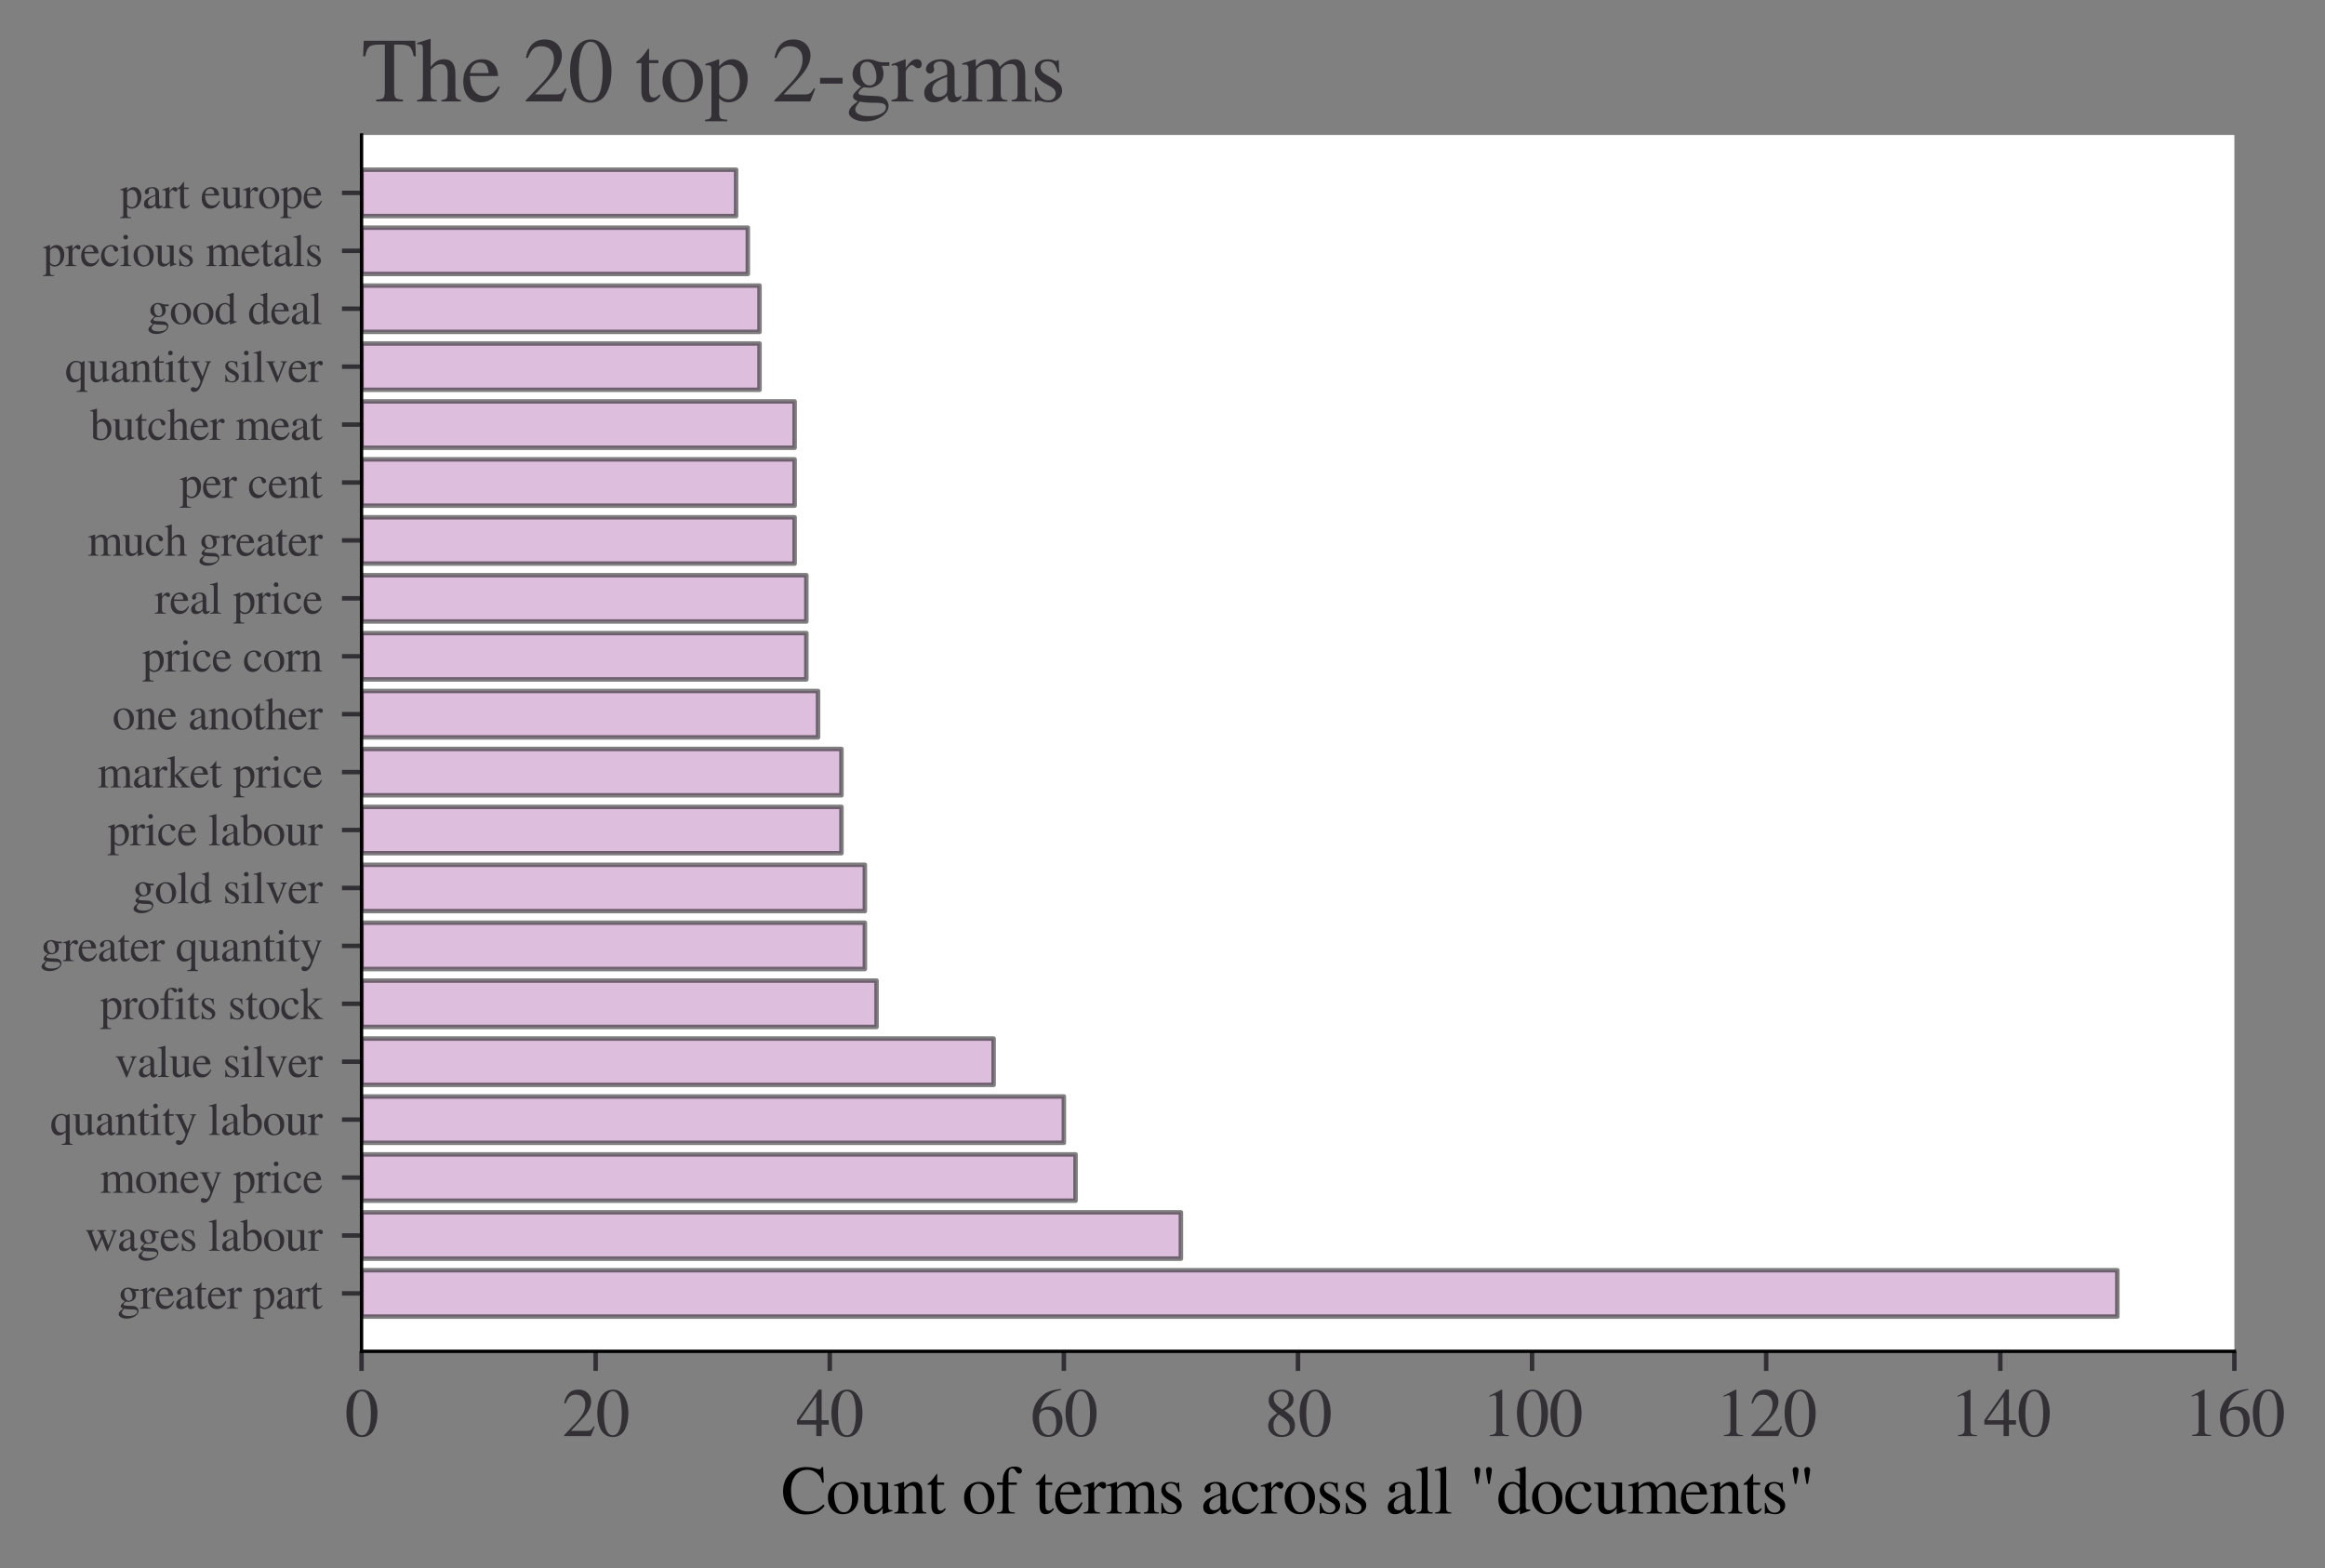 <?xml version="1.0" encoding="utf-8" standalone="no"?>
<!DOCTYPE svg PUBLIC "-//W3C//DTD SVG 1.1//EN"
  "http://www.w3.org/Graphics/SVG/1.1/DTD/svg11.dtd">
<svg height="280.368pt" version="1.1" viewBox="0 0 415.632 280.368" width="415.632pt" xmlns="http://www.w3.org/2000/svg" xmlns:xlink="http://www.w3.org/1999/xlink">
 <rect x="0" y="0" width="415.632" height="280.368" fill="#808080" stroke="none"/>
 <defs>
  <style type="text/css">*{stroke-linecap:butt;stroke-linejoin:round;}</style>
 </defs>
 <g id="figure_1">
  <g id="patch_1">
   <path d="M 0 280.368 
L 415.632 280.368 
L 415.632 0 
L 0 0 
z
" style="fill:none;"/>
  </g>
  <g id="axes_1">
   <g id="patch_2">
    <path d="M 64.632 241.567 
L 399.433 241.567 
L 399.433 24.128 
L 64.632 24.128 
z
" style="fill:#ffffff;"/>
   </g>
   <g id="patch_3">
    <path clip-path="url(#p1f7ce96960)" d="M 64.632 235.355 
L 378.507 235.355 
L 378.507 227.071 
L 64.632 227.071 
z
" style="fill:#bc80bd;opacity:0.5;stroke:#000000;stroke-linejoin:miter;stroke-width:0.8;"/>
   </g>
   <g id="patch_4">
    <path clip-path="url(#p1f7ce96960)" d="M 64.632 225.001 
L 211.107 225.001 
L 211.107 216.717 
L 64.632 216.717 
z
" style="fill:#bc80bd;opacity:0.5;stroke:#000000;stroke-linejoin:miter;stroke-width:0.8;"/>
   </g>
   <g id="patch_5">
    <path clip-path="url(#p1f7ce96960)" d="M 64.632 214.646 
L 192.275 214.646 
L 192.275 206.363 
L 64.632 206.363 
z
" style="fill:#bc80bd;opacity:0.5;stroke:#000000;stroke-linejoin:miter;stroke-width:0.8;"/>
   </g>
   <g id="patch_6">
    <path clip-path="url(#p1f7ce96960)" d="M 64.632 204.292 
L 190.183 204.292 
L 190.183 196.009 
L 64.632 196.009 
z
" style="fill:#bc80bd;opacity:0.5;stroke:#000000;stroke-linejoin:miter;stroke-width:0.8;"/>
   </g>
   <g id="patch_7">
    <path clip-path="url(#p1f7ce96960)" d="M 64.632 193.938 
L 177.627 193.938 
L 177.627 185.654 
L 64.632 185.654 
z
" style="fill:#bc80bd;opacity:0.5;stroke:#000000;stroke-linejoin:miter;stroke-width:0.8;"/>
   </g>
   <g id="patch_8">
    <path clip-path="url(#p1f7ce96960)" d="M 64.632 183.583 
L 156.702 183.583 
L 156.702 175.3 
L 64.632 175.3 
z
" style="fill:#bc80bd;opacity:0.5;stroke:#000000;stroke-linejoin:miter;stroke-width:0.8;"/>
   </g>
   <g id="patch_9">
    <path clip-path="url(#p1f7ce96960)" d="M 64.632 173.229 
L 154.61 173.229 
L 154.61 164.946 
L 64.632 164.946 
z
" style="fill:#bc80bd;opacity:0.5;stroke:#000000;stroke-linejoin:miter;stroke-width:0.8;"/>
   </g>
   <g id="patch_10">
    <path clip-path="url(#p1f7ce96960)" d="M 64.632 162.875 
L 154.61 162.875 
L 154.61 154.591 
L 64.632 154.591 
z
" style="fill:#bc80bd;opacity:0.5;stroke:#000000;stroke-linejoin:miter;stroke-width:0.8;"/>
   </g>
   <g id="patch_11">
    <path clip-path="url(#p1f7ce96960)" d="M 64.632 152.521 
L 150.425 152.521 
L 150.425 144.237 
L 64.632 144.237 
z
" style="fill:#bc80bd;opacity:0.5;stroke:#000000;stroke-linejoin:miter;stroke-width:0.8;"/>
   </g>
   <g id="patch_12">
    <path clip-path="url(#p1f7ce96960)" d="M 64.632 142.166 
L 150.425 142.166 
L 150.425 133.883 
L 64.632 133.883 
z
" style="fill:#bc80bd;opacity:0.5;stroke:#000000;stroke-linejoin:miter;stroke-width:0.8;"/>
   </g>
   <g id="patch_13">
    <path clip-path="url(#p1f7ce96960)" d="M 64.632 131.812 
L 146.24 131.812 
L 146.24 123.529 
L 64.632 123.529 
z
" style="fill:#bc80bd;opacity:0.5;stroke:#000000;stroke-linejoin:miter;stroke-width:0.8;"/>
   </g>
   <g id="patch_14">
    <path clip-path="url(#p1f7ce96960)" d="M 64.632 121.458 
L 144.148 121.458 
L 144.148 113.174 
L 64.632 113.174 
z
" style="fill:#bc80bd;opacity:0.5;stroke:#000000;stroke-linejoin:miter;stroke-width:0.8;"/>
   </g>
   <g id="patch_15">
    <path clip-path="url(#p1f7ce96960)" d="M 64.632 111.103 
L 144.148 111.103 
L 144.148 102.82 
L 64.632 102.82 
z
" style="fill:#bc80bd;opacity:0.5;stroke:#000000;stroke-linejoin:miter;stroke-width:0.8;"/>
   </g>
   <g id="patch_16">
    <path clip-path="url(#p1f7ce96960)" d="M 64.632 100.749 
L 142.055 100.749 
L 142.055 92.466 
L 64.632 92.466 
z
" style="fill:#bc80bd;opacity:0.5;stroke:#000000;stroke-linejoin:miter;stroke-width:0.8;"/>
   </g>
   <g id="patch_17">
    <path clip-path="url(#p1f7ce96960)" d="M 64.632 90.395 
L 142.055 90.395 
L 142.055 82.112 
L 64.632 82.112 
z
" style="fill:#bc80bd;opacity:0.5;stroke:#000000;stroke-linejoin:miter;stroke-width:0.8;"/>
   </g>
   <g id="patch_18">
    <path clip-path="url(#p1f7ce96960)" d="M 64.632 80.041 
L 142.055 80.041 
L 142.055 71.757 
L 64.632 71.757 
z
" style="fill:#bc80bd;opacity:0.5;stroke:#000000;stroke-linejoin:miter;stroke-width:0.8;"/>
   </g>
   <g id="patch_19">
    <path clip-path="url(#p1f7ce96960)" d="M 64.632 69.686 
L 135.778 69.686 
L 135.778 61.403 
L 64.632 61.403 
z
" style="fill:#bc80bd;opacity:0.5;stroke:#000000;stroke-linejoin:miter;stroke-width:0.8;"/>
   </g>
   <g id="patch_20">
    <path clip-path="url(#p1f7ce96960)" d="M 64.632 59.332 
L 135.778 59.332 
L 135.778 51.049 
L 64.632 51.049 
z
" style="fill:#bc80bd;opacity:0.5;stroke:#000000;stroke-linejoin:miter;stroke-width:0.8;"/>
   </g>
   <g id="patch_21">
    <path clip-path="url(#p1f7ce96960)" d="M 64.632 48.978 
L 133.685 48.978 
L 133.685 40.694 
L 64.632 40.694 
z
" style="fill:#bc80bd;opacity:0.5;stroke:#000000;stroke-linejoin:miter;stroke-width:0.8;"/>
   </g>
   <g id="patch_22">
    <path clip-path="url(#p1f7ce96960)" d="M 64.632 38.623 
L 131.593 38.623 
L 131.593 30.34 
L 64.632 30.34 
z
" style="fill:#bc80bd;opacity:0.5;stroke:#000000;stroke-linejoin:miter;stroke-width:0.8;"/>
   </g>
   <g id="matplotlib.axis_1">
    <g id="xtick_1">
     <g id="line2d_1">
      <defs>
       <path d="M 0 0 
L 0 3.5 
" id="m4c8f351ee5" style="stroke:#323034;stroke-width:0.8;"/>
      </defs>
      <g>
       <use style="fill:#323034;stroke:#323034;stroke-width:0.8;" x="64.632" xlink:href="#m4c8f351ee5" y="241.567"/>
      </g>
     </g>
     <g id="text_1">
      <!-- $\mathdefault{0}$ -->
      <g style="fill:#323034;" transform="translate(61.633 256.763)scale(0.12 -0.12)">
       <defs>
        <path d="M 3046 2112 
Q 3046 1683 2963 1302 
Q 2880 922 2717 602 
Q 2554 282 2266 96 
Q 1978 -90 1600 -90 
Q 1210 -90 915 108 
Q 621 307 461 640 
Q 301 973 227 1350 
Q 154 1728 154 2150 
Q 154 2746 301 3222 
Q 448 3699 790 4012 
Q 1133 4326 1626 4326 
Q 2253 4326 2649 3712 
Q 3046 3098 3046 2112 
z
M 2432 2080 
Q 2432 3091 2217 3625 
Q 2003 4160 1587 4160 
Q 1190 4160 979 3622 
Q 768 3085 768 2106 
Q 768 1120 979 598 
Q 1190 77 1600 77 
Q 2003 77 2217 598 
Q 2432 1120 2432 2080 
z
" id="STIXGeneral-Regular-30" transform="scale(0.016)"/>
       </defs>
       <use transform="translate(0 0.406)" xlink:href="#STIXGeneral-Regular-30"/>
      </g>
     </g>
    </g>
    <g id="xtick_2">
     <g id="line2d_2">
      <g>
       <use style="fill:#323034;stroke:#323034;stroke-width:0.8;" x="106.483" xlink:href="#m4c8f351ee5" y="241.567"/>
      </g>
     </g>
     <g id="text_2">
      <!-- $\mathdefault{20}$ -->
      <g style="fill:#323034;" transform="translate(100.483 256.763)scale(0.12 -0.12)">
       <defs>
        <path d="M 3034 877 
L 2688 0 
L 186 0 
L 186 77 
L 1325 1286 
Q 1773 1754 1965 2144 
Q 2157 2534 2157 2950 
Q 2157 3379 1920 3616 
Q 1683 3853 1267 3853 
Q 922 3853 720 3673 
Q 518 3494 326 3021 
L 192 3053 
Q 301 3648 630 3987 
Q 960 4326 1523 4326 
Q 2054 4326 2380 4006 
Q 2707 3686 2707 3200 
Q 2707 2477 1888 1613 
L 832 486 
L 2330 486 
Q 2541 486 2665 569 
Q 2790 653 2944 915 
L 3034 877 
z
" id="STIXGeneral-Regular-32" transform="scale(0.016)"/>
       </defs>
       <use transform="translate(0 0.406)" xlink:href="#STIXGeneral-Regular-32"/>
       <use transform="translate(50 0.406)" xlink:href="#STIXGeneral-Regular-30"/>
      </g>
     </g>
    </g>
    <g id="xtick_3">
     <g id="line2d_3">
      <g>
       <use style="fill:#323034;stroke:#323034;stroke-width:0.8;" x="148.333" xlink:href="#m4c8f351ee5" y="241.567"/>
      </g>
     </g>
     <g id="text_3">
      <!-- $\mathdefault{40}$ -->
      <g style="fill:#323034;" transform="translate(142.333 256.763)scale(0.12 -0.12)">
       <defs>
        <path d="M 3027 1069 
L 2368 1069 
L 2368 0 
L 1869 0 
L 1869 1069 
L 77 1069 
L 77 1478 
L 2086 4326 
L 2368 4326 
L 2368 1478 
L 3027 1478 
L 3027 1069 
z
M 1869 1478 
L 1869 3674 
L 333 1478 
L 1869 1478 
z
" id="STIXGeneral-Regular-34" transform="scale(0.016)"/>
       </defs>
       <use transform="translate(0 0.406)" xlink:href="#STIXGeneral-Regular-34"/>
       <use transform="translate(50 0.406)" xlink:href="#STIXGeneral-Regular-30"/>
      </g>
     </g>
    </g>
    <g id="xtick_4">
     <g id="line2d_4">
      <g>
       <use style="fill:#323034;stroke:#323034;stroke-width:0.8;" x="190.183" xlink:href="#m4c8f351ee5" y="241.567"/>
      </g>
     </g>
     <g id="text_4">
      <!-- $\mathdefault{60}$ -->
      <g style="fill:#323034;" transform="translate(184.183 256.763)scale(0.12 -0.12)">
       <defs>
        <path d="M 2854 4378 
L 2867 4275 
Q 2112 4154 1606 3664 
Q 1101 3174 973 2451 
Q 1344 2739 1786 2739 
Q 2349 2739 2672 2380 
Q 2995 2022 2995 1402 
Q 2995 774 2669 378 
Q 2291 -90 1651 -90 
Q 870 -90 518 557 
Q 218 1107 218 1786 
Q 218 2835 915 3552 
Q 1312 3962 1731 4131 
Q 2150 4301 2854 4378 
z
M 2419 1203 
Q 2419 2445 1555 2445 
Q 1235 2445 1024 2275 
Q 813 2106 813 1702 
Q 813 954 1046 522 
Q 1280 90 1722 90 
Q 2061 90 2240 394 
Q 2419 698 2419 1203 
z
" id="STIXGeneral-Regular-36" transform="scale(0.016)"/>
       </defs>
       <use transform="translate(0 0.594)" xlink:href="#STIXGeneral-Regular-36"/>
       <use transform="translate(50 0.594)" xlink:href="#STIXGeneral-Regular-30"/>
      </g>
     </g>
    </g>
    <g id="xtick_5">
     <g id="line2d_5">
      <g>
       <use style="fill:#323034;stroke:#323034;stroke-width:0.8;" x="232.032" xlink:href="#m4c8f351ee5" y="241.567"/>
      </g>
     </g>
     <g id="text_5">
      <!-- $\mathdefault{80}$ -->
      <g style="fill:#323034;" transform="translate(226.032 256.763)scale(0.12 -0.12)">
       <defs>
        <path d="M 2848 992 
Q 2848 499 2505 204 
Q 2163 -90 1587 -90 
Q 1050 -90 704 204 
Q 358 499 358 954 
Q 358 1293 524 1533 
Q 691 1773 1190 2125 
Q 710 2522 553 2765 
Q 397 3008 397 3328 
Q 397 3782 745 4054 
Q 1094 4326 1638 4326 
Q 2106 4326 2410 4060 
Q 2714 3795 2714 3411 
Q 2714 3059 2531 2848 
Q 2349 2637 1856 2374 
Q 2432 1990 2640 1689 
Q 2848 1389 2848 992 
z
M 2272 3411 
Q 2272 3744 2086 3945 
Q 1901 4147 1574 4147 
Q 1248 4147 1059 3977 
Q 870 3808 870 3513 
Q 870 3219 1059 2979 
Q 1248 2739 1670 2490 
Q 1997 2682 2134 2896 
Q 2272 3110 2272 3411 
z
M 1734 1741 
L 1357 1997 
Q 1075 1766 960 1545 
Q 845 1325 845 1011 
Q 845 576 1065 333 
Q 1286 90 1658 90 
Q 1971 90 2166 285 
Q 2362 480 2362 794 
Q 2362 1082 2214 1299 
Q 2067 1517 1734 1741 
z
" id="STIXGeneral-Regular-38" transform="scale(0.016)"/>
       </defs>
       <use transform="translate(0 0.406)" xlink:href="#STIXGeneral-Regular-38"/>
       <use transform="translate(50 0.406)" xlink:href="#STIXGeneral-Regular-30"/>
      </g>
     </g>
    </g>
    <g id="xtick_6">
     <g id="line2d_6">
      <g>
       <use style="fill:#323034;stroke:#323034;stroke-width:0.8;" x="273.882" xlink:href="#m4c8f351ee5" y="241.567"/>
      </g>
     </g>
     <g id="text_6">
      <!-- $\mathdefault{100}$ -->
      <g style="fill:#323034;" transform="translate(264.882 256.763)scale(0.12 -0.12)">
       <defs>
        <path d="M 2522 0 
L 755 0 
L 755 96 
Q 1107 115 1235 227 
Q 1363 339 1363 608 
L 1363 3482 
Q 1363 3795 1171 3795 
Q 1082 3795 883 3718 
L 710 3654 
L 710 3744 
L 1856 4326 
L 1914 4307 
L 1914 486 
Q 1914 275 2042 185 
Q 2170 96 2522 96 
L 2522 0 
z
" id="STIXGeneral-Regular-31" transform="scale(0.016)"/>
       </defs>
       <use transform="translate(0 0.406)" xlink:href="#STIXGeneral-Regular-31"/>
       <use transform="translate(50 0.406)" xlink:href="#STIXGeneral-Regular-30"/>
       <use transform="translate(100 0.406)" xlink:href="#STIXGeneral-Regular-30"/>
      </g>
     </g>
    </g>
    <g id="xtick_7">
     <g id="line2d_7">
      <g>
       <use style="fill:#323034;stroke:#323034;stroke-width:0.8;" x="315.733" xlink:href="#m4c8f351ee5" y="241.567"/>
      </g>
     </g>
     <g id="text_7">
      <!-- $\mathdefault{120}$ -->
      <g style="fill:#323034;" transform="translate(306.733 256.763)scale(0.12 -0.12)">
       <use transform="translate(0 0.406)" xlink:href="#STIXGeneral-Regular-31"/>
       <use transform="translate(50 0.406)" xlink:href="#STIXGeneral-Regular-32"/>
       <use transform="translate(100 0.406)" xlink:href="#STIXGeneral-Regular-30"/>
      </g>
     </g>
    </g>
    <g id="xtick_8">
     <g id="line2d_8">
      <g>
       <use style="fill:#323034;stroke:#323034;stroke-width:0.8;" x="357.582" xlink:href="#m4c8f351ee5" y="241.567"/>
      </g>
     </g>
     <g id="text_8">
      <!-- $\mathdefault{140}$ -->
      <g style="fill:#323034;" transform="translate(348.582 256.763)scale(0.12 -0.12)">
       <use transform="translate(0 0.406)" xlink:href="#STIXGeneral-Regular-31"/>
       <use transform="translate(50 0.406)" xlink:href="#STIXGeneral-Regular-34"/>
       <use transform="translate(100 0.406)" xlink:href="#STIXGeneral-Regular-30"/>
      </g>
     </g>
    </g>
    <g id="xtick_9">
     <g id="line2d_9">
      <g>
       <use style="fill:#323034;stroke:#323034;stroke-width:0.8;" x="399.433" xlink:href="#m4c8f351ee5" y="241.567"/>
      </g>
     </g>
     <g id="text_9">
      <!-- $\mathdefault{160}$ -->
      <g style="fill:#323034;" transform="translate(390.433 256.763)scale(0.12 -0.12)">
       <use transform="translate(0 0.594)" xlink:href="#STIXGeneral-Regular-31"/>
       <use transform="translate(50 0.594)" xlink:href="#STIXGeneral-Regular-36"/>
       <use transform="translate(100 0.594)" xlink:href="#STIXGeneral-Regular-30"/>
      </g>
     </g>
    </g>
    <g id="text_10">
     <!-- Count of terms across all "documents" -->
     <g transform="translate(139.643 270.563)scale(0.12 -0.12)">
      <defs>
       <path d="M 3930 838 
L 4051 723 
Q 3482 -90 2304 -90 
Q 1376 -90 794 480 
Q 179 1082 179 2080 
Q 179 3014 755 3661 
Q 1357 4326 2310 4326 
Q 2720 4326 3072 4230 
Q 3475 4115 3514 4115 
Q 3725 4115 3782 4326 
L 3910 4326 
L 3968 2874 
L 3821 2874 
Q 3718 3334 3488 3584 
Q 3034 4070 2458 4070 
Q 1747 4070 1334 3548 
Q 922 3027 922 2182 
Q 922 1152 1382 653 
Q 1811 192 2522 192 
Q 2944 192 3251 339 
Q 3558 486 3930 838 
z
" id="STIXGeneral-Regular-43" transform="scale(0.016)"/>
       <path d="M 3008 1478 
Q 3008 806 2608 371 
Q 2208 -64 1568 -64 
Q 979 -64 582 368 
Q 186 800 186 1459 
Q 186 2125 582 2534 
Q 979 2944 1626 2944 
Q 2221 2944 2614 2537 
Q 3008 2131 3008 1478 
z
M 2432 1306 
Q 2432 2035 2112 2445 
Q 1856 2765 1504 2765 
Q 1171 2765 966 2493 
Q 762 2221 762 1747 
Q 762 928 1101 435 
Q 1318 115 1677 115 
Q 2029 115 2230 432 
Q 2432 749 2432 1306 
z
" id="STIXGeneral-Regular-6f" transform="scale(0.016)"/>
       <path d="M 3072 320 
L 3072 230 
Q 2573 96 2195 -58 
L 2163 -38 
L 2163 486 
L 2150 486 
Q 1747 -64 1235 -64 
Q 870 -64 662 160 
Q 454 384 454 755 
L 454 2362 
Q 454 2598 371 2688 
Q 288 2778 58 2790 
L 58 2880 
L 992 2880 
L 992 813 
Q 992 595 1123 451 
Q 1254 307 1446 307 
Q 1760 307 1984 506 
Q 2067 582 2099 649 
Q 2131 717 2131 877 
L 2131 2355 
Q 2131 2605 2041 2678 
Q 1952 2752 1658 2771 
L 1658 2880 
L 2669 2880 
L 2669 685 
Q 2669 461 2742 390 
Q 2816 320 3034 320 
L 3072 320 
z
" id="STIXGeneral-Regular-75" transform="scale(0.016)"/>
       <path d="M 3104 0 
L 1773 0 
L 1779 96 
Q 2016 115 2096 233 
Q 2176 352 2176 672 
L 2176 1946 
Q 2176 2592 1709 2592 
Q 1549 2592 1408 2515 
Q 1267 2438 1050 2227 
L 1050 461 
Q 1050 269 1136 192 
Q 1222 115 1466 96 
L 1466 0 
L 115 0 
L 115 96 
Q 358 115 435 214 
Q 512 314 512 602 
L 512 2157 
Q 512 2394 467 2483 
Q 422 2573 288 2573 
Q 160 2573 102 2547 
L 102 2656 
Q 550 2784 979 2944 
L 1030 2925 
L 1030 2426 
L 1037 2426 
Q 1491 2944 1958 2944 
Q 2323 2944 2518 2688 
Q 2714 2432 2714 1958 
L 2714 544 
Q 2714 288 2790 205 
Q 2867 122 3104 96 
L 3104 0 
z
" id="STIXGeneral-Regular-6e" transform="scale(0.016)"/>
       <path d="M 1702 493 
L 1786 422 
Q 1478 -64 1011 -64 
Q 448 -64 448 749 
L 448 2675 
L 109 2675 
Q 83 2694 83 2720 
Q 83 2771 192 2842 
Q 435 2982 813 3526 
Q 826 3546 874 3606 
Q 922 3667 941 3706 
Q 986 3706 986 3622 
L 986 2880 
L 1632 2880 
L 1632 2675 
L 986 2675 
L 986 845 
Q 986 538 1062 403 
Q 1139 269 1318 269 
Q 1510 269 1702 493 
z
" id="STIXGeneral-Regular-74" transform="scale(0.016)"/>
       <path id="STIXGeneral-Regular-20" transform="scale(0.016)"/>
       <path d="M 134 2880 
L 659 2880 
Q 666 3264 710 3478 
Q 755 3693 883 3910 
Q 1152 4371 1786 4371 
Q 2074 4371 2262 4259 
Q 2451 4147 2451 3974 
Q 2451 3866 2374 3789 
Q 2298 3712 2182 3712 
Q 2029 3712 1894 3942 
Q 1741 4192 1555 4192 
Q 1197 4192 1197 3622 
L 1197 2880 
L 1978 2880 
L 1978 2675 
L 1197 2675 
L 1197 666 
Q 1197 307 1299 208 
Q 1402 109 1792 96 
L 1792 0 
L 128 0 
L 128 96 
Q 474 115 566 214 
Q 659 314 659 666 
L 659 2675 
L 134 2675 
L 134 2880 
z
" id="STIXGeneral-Regular-66" transform="scale(0.016)"/>
       <path d="M 2611 1050 
L 2714 1005 
Q 2330 -64 1376 -64 
Q 813 -64 486 329 
Q 160 723 160 1389 
Q 160 2074 525 2509 
Q 890 2944 1485 2944 
Q 2061 2944 2374 2502 
Q 2560 2246 2592 1773 
L 621 1773 
Q 646 1370 700 1158 
Q 755 947 915 730 
Q 1184 378 1626 378 
Q 1939 378 2153 531 
Q 2368 685 2611 1050 
z
M 634 1978 
L 1939 1978 
Q 1882 2381 1750 2547 
Q 1619 2714 1312 2714 
Q 1043 2714 864 2525 
Q 685 2336 634 1978 
z
" id="STIXGeneral-Regular-65" transform="scale(0.016)"/>
       <path d="M 1024 2931 
L 1024 2342 
Q 1267 2688 1430 2816 
Q 1594 2944 1792 2944 
Q 1958 2944 2051 2854 
Q 2144 2765 2144 2605 
Q 2144 2470 2077 2393 
Q 2010 2317 1894 2317 
Q 1773 2317 1638 2445 
Q 1536 2541 1472 2541 
Q 1338 2541 1181 2355 
Q 1024 2170 1024 2016 
L 1024 576 
Q 1024 301 1133 205 
Q 1242 109 1568 96 
L 1568 0 
L 32 0 
L 32 96 
Q 339 154 412 224 
Q 486 294 486 538 
L 486 2138 
Q 486 2349 438 2435 
Q 390 2522 269 2522 
Q 166 2522 45 2496 
L 45 2598 
Q 448 2726 992 2944 
L 1024 2931 
z
" id="STIXGeneral-Regular-72" transform="scale(0.016)"/>
       <path d="M 4960 0 
L 3565 0 
L 3565 96 
Q 3834 122 3907 208 
Q 3981 294 3981 576 
L 3981 1894 
Q 3981 2278 3869 2444 
Q 3757 2611 3488 2611 
Q 3264 2611 3107 2521 
Q 2950 2432 2803 2221 
L 2803 608 
Q 2803 301 2896 201 
Q 2989 102 3264 96 
L 3264 0 
L 1830 0 
L 1830 96 
Q 2112 115 2189 188 
Q 2266 262 2266 550 
L 2266 1901 
Q 2266 2611 1850 2611 
Q 1670 2611 1468 2531 
Q 1267 2451 1171 2336 
Q 1088 2240 1088 2227 
L 1088 448 
Q 1088 243 1177 176 
Q 1267 109 1523 96 
L 1523 0 
L 102 0 
L 102 96 
Q 371 102 460 195 
Q 550 288 550 563 
L 550 2150 
Q 550 2387 499 2480 
Q 448 2573 326 2573 
Q 230 2573 122 2547 
L 122 2656 
Q 557 2778 1011 2944 
L 1062 2925 
L 1062 2451 
L 1075 2451 
Q 1363 2752 1584 2848 
Q 1805 2944 2054 2944 
Q 2560 2944 2733 2406 
Q 3232 2944 3776 2944 
Q 4518 2944 4518 1792 
L 4518 493 
Q 4518 282 4582 202 
Q 4646 122 4794 109 
L 4960 96 
L 4960 0 
z
" id="STIXGeneral-Regular-6d" transform="scale(0.016)"/>
       <path d="M 998 1926 
L 1664 1523 
Q 1984 1331 2105 1164 
Q 2227 998 2227 736 
Q 2227 416 1961 176 
Q 1696 -64 1331 -64 
Q 1030 -64 864 -6 
Q 691 51 570 51 
Q 461 51 416 -26 
L 333 -26 
L 333 979 
L 435 979 
Q 538 512 730 294 
Q 922 77 1248 77 
Q 1485 77 1632 211 
Q 1779 346 1779 550 
Q 1779 845 1440 1030 
L 1094 1222 
Q 326 1651 326 2150 
Q 326 2522 566 2730 
Q 806 2938 1210 2938 
Q 1491 2938 1638 2867 
Q 1754 2816 1818 2816 
Q 1862 2816 1920 2880 
L 1990 2880 
L 2022 2010 
L 1926 2010 
Q 1818 2445 1654 2621 
Q 1491 2797 1203 2797 
Q 986 2797 854 2688 
Q 723 2579 723 2362 
Q 723 2253 796 2128 
Q 870 2003 998 1926 
z
" id="STIXGeneral-Regular-73" transform="scale(0.016)"/>
       <path d="M 2829 422 
L 2829 243 
Q 2586 -64 2253 -64 
Q 1888 -64 1843 403 
L 1837 403 
Q 1427 -64 909 -64 
Q 608 -64 422 112 
Q 237 288 237 602 
Q 237 1050 685 1350 
Q 992 1555 1837 1869 
L 1837 2214 
Q 1837 2502 1699 2646 
Q 1562 2790 1338 2790 
Q 1146 2790 1018 2697 
Q 890 2605 890 2477 
Q 890 2419 909 2348 
Q 928 2278 928 2208 
Q 928 2112 841 2029 
Q 755 1946 634 1946 
Q 525 1946 441 2029 
Q 358 2112 358 2240 
Q 358 2547 685 2752 
Q 986 2944 1421 2944 
Q 1939 2944 2176 2656 
Q 2291 2522 2323 2384 
Q 2355 2246 2355 1946 
L 2355 723 
Q 2355 301 2554 301 
Q 2682 301 2829 422 
z
M 1837 813 
L 1837 1715 
Q 1248 1510 1018 1293 
Q 800 1094 800 800 
Q 800 557 921 432 
Q 1043 307 1242 307 
Q 1453 307 1613 410 
Q 1747 506 1792 589 
Q 1837 672 1837 813 
z
" id="STIXGeneral-Regular-61" transform="scale(0.016)"/>
       <path d="M 2547 998 
L 2637 941 
Q 2362 403 2112 205 
Q 1786 -64 1376 -64 
Q 845 -64 502 336 
Q 160 736 160 1357 
Q 160 2170 698 2618 
Q 1094 2944 1562 2944 
Q 1965 2944 2256 2749 
Q 2547 2554 2547 2285 
Q 2547 2176 2457 2096 
Q 2368 2016 2246 2016 
Q 2022 2016 1939 2310 
L 1901 2451 
Q 1850 2630 1773 2694 
Q 1696 2758 1523 2758 
Q 1133 2758 893 2451 
Q 653 2144 653 1645 
Q 653 1094 928 745 
Q 1203 397 1645 397 
Q 1920 397 2118 528 
Q 2317 659 2547 998 
z
" id="STIXGeneral-Regular-63" transform="scale(0.016)"/>
       <path d="M 1645 0 
L 134 0 
L 134 96 
Q 435 122 531 221 
Q 627 320 627 589 
L 627 3590 
Q 627 3821 569 3910 
Q 512 4000 358 4000 
Q 224 4000 122 3987 
L 122 4090 
Q 730 4237 1133 4371 
L 1165 4346 
L 1165 557 
Q 1165 288 1254 201 
Q 1344 115 1645 96 
L 1645 0 
z
" id="STIXGeneral-Regular-6c" transform="scale(0.016)"/>
       <path d="M 1914 2758 
L 1779 2758 
Q 1574 3872 1574 4051 
Q 1574 4173 1651 4249 
Q 1728 4326 1850 4326 
Q 1965 4326 2041 4249 
Q 2118 4173 2118 4064 
Q 2118 3981 2089 3801 
Q 2061 3622 2006 3308 
Q 1952 2995 1914 2758 
z
M 832 2758 
L 698 2758 
Q 493 3872 493 4051 
Q 493 4173 569 4249 
Q 646 4326 768 4326 
Q 883 4326 960 4252 
Q 1037 4179 1037 4064 
Q 1037 3744 832 2758 
z
" id="STIXGeneral-Regular-22" transform="scale(0.016)"/>
       <path d="M 3142 269 
L 2202 -64 
L 2176 -45 
L 2176 365 
Q 1869 -64 1357 -64 
Q 826 -64 499 317 
Q 173 698 173 1312 
Q 173 1990 563 2467 
Q 954 2944 1504 2944 
Q 1850 2944 2176 2669 
L 2176 3667 
Q 2176 3866 2118 3930 
Q 2061 3994 1882 3994 
Q 1792 3994 1741 3987 
L 1741 4090 
Q 2323 4243 2682 4371 
L 2714 4358 
L 2714 730 
Q 2714 506 2768 435 
Q 2822 365 2995 365 
Q 3034 365 3142 371 
L 3142 269 
z
M 2176 653 
L 2176 2125 
Q 2176 2381 1981 2573 
Q 1786 2765 1523 2765 
Q 1158 2765 940 2438 
Q 723 2112 723 1568 
Q 723 979 963 624 
Q 1203 269 1606 269 
Q 1907 269 2080 474 
Q 2176 582 2176 653 
z
" id="STIXGeneral-Regular-64" transform="scale(0.016)"/>
      </defs>
      <use xlink:href="#STIXGeneral-Regular-43"/>
      <use x="66.7" xlink:href="#STIXGeneral-Regular-6f"/>
      <use x="116.7" xlink:href="#STIXGeneral-Regular-75"/>
      <use x="166.7" xlink:href="#STIXGeneral-Regular-6e"/>
      <use x="216.7" xlink:href="#STIXGeneral-Regular-74"/>
      <use x="244.5" xlink:href="#STIXGeneral-Regular-20"/>
      <use x="269.5" xlink:href="#STIXGeneral-Regular-6f"/>
      <use x="319.5" xlink:href="#STIXGeneral-Regular-66"/>
      <use x="352.8" xlink:href="#STIXGeneral-Regular-20"/>
      <use x="377.8" xlink:href="#STIXGeneral-Regular-74"/>
      <use x="405.6" xlink:href="#STIXGeneral-Regular-65"/>
      <use x="450" xlink:href="#STIXGeneral-Regular-72"/>
      <use x="483.3" xlink:href="#STIXGeneral-Regular-6d"/>
      <use x="561.1" xlink:href="#STIXGeneral-Regular-73"/>
      <use x="600" xlink:href="#STIXGeneral-Regular-20"/>
      <use x="625" xlink:href="#STIXGeneral-Regular-61"/>
      <use x="669.4" xlink:href="#STIXGeneral-Regular-63"/>
      <use x="713.8" xlink:href="#STIXGeneral-Regular-72"/>
      <use x="747.1" xlink:href="#STIXGeneral-Regular-6f"/>
      <use x="797.1" xlink:href="#STIXGeneral-Regular-73"/>
      <use x="836" xlink:href="#STIXGeneral-Regular-73"/>
      <use x="874.9" xlink:href="#STIXGeneral-Regular-20"/>
      <use x="899.9" xlink:href="#STIXGeneral-Regular-61"/>
      <use x="944.3" xlink:href="#STIXGeneral-Regular-6c"/>
      <use x="972.1" xlink:href="#STIXGeneral-Regular-6c"/>
      <use x="999.9" xlink:href="#STIXGeneral-Regular-20"/>
      <use x="1024.9" xlink:href="#STIXGeneral-Regular-22"/>
      <use x="1065.7" xlink:href="#STIXGeneral-Regular-64"/>
      <use x="1115.7" xlink:href="#STIXGeneral-Regular-6f"/>
      <use x="1165.7" xlink:href="#STIXGeneral-Regular-63"/>
      <use x="1210.1" xlink:href="#STIXGeneral-Regular-75"/>
      <use x="1260.1" xlink:href="#STIXGeneral-Regular-6d"/>
      <use x="1337.9" xlink:href="#STIXGeneral-Regular-65"/>
      <use x="1382.3" xlink:href="#STIXGeneral-Regular-6e"/>
      <use x="1432.3" xlink:href="#STIXGeneral-Regular-74"/>
      <use x="1460.1" xlink:href="#STIXGeneral-Regular-73"/>
      <use x="1499" xlink:href="#STIXGeneral-Regular-22"/>
     </g>
    </g>
   </g>
   <g id="matplotlib.axis_2">
    <g id="ytick_1">
     <g id="line2d_10">
      <defs>
       <path d="M 0 0 
L -3.5 0 
" id="m0f455cfbf1" style="stroke:#323034;stroke-width:0.8;"/>
      </defs>
      <g>
       <use style="fill:#323034;stroke:#323034;stroke-width:0.8;" x="64.632" xlink:href="#m0f455cfbf1" y="231.213"/>
      </g>
     </g>
     <g id="text_11">
      <!-- greater part -->
      <g style="fill:#323034;" transform="translate(20.984 233.941)scale(0.08 -0.08)">
       <defs>
        <path d="M 3008 2483 
L 2477 2483 
Q 2598 2208 2598 1946 
Q 2598 1453 2265 1203 
Q 1933 954 1600 954 
Q 1530 954 1357 973 
L 1235 986 
Q 1107 947 979 812 
Q 851 678 851 582 
Q 851 435 1350 410 
L 2176 371 
Q 2528 358 2739 172 
Q 2950 -13 2950 -314 
Q 2950 -685 2566 -986 
Q 2035 -1395 1286 -1395 
Q 826 -1395 502 -1212 
Q 179 -1030 179 -774 
Q 179 -595 320 -419 
Q 461 -243 806 6 
Q 602 102 534 172 
Q 467 243 467 346 
Q 467 531 762 787 
Q 909 915 1037 1043 
Q 717 1203 579 1401 
Q 442 1600 442 1901 
Q 442 2336 752 2640 
Q 1062 2944 1510 2944 
Q 1766 2944 2022 2848 
L 2163 2797 
Q 2349 2733 2515 2733 
L 3008 2733 
L 3008 2483 
z
M 973 2163 
L 973 2144 
Q 973 1683 1155 1398 
Q 1338 1114 1632 1114 
Q 1850 1114 1978 1270 
Q 2106 1427 2106 1690 
Q 2106 2112 1914 2464 
Q 1754 2765 1446 2765 
Q 1222 2765 1097 2605 
Q 973 2445 973 2163 
z
M 2771 -410 
Q 2771 -230 2595 -163 
Q 2419 -96 1978 -96 
Q 1344 -96 941 -13 
Q 749 -243 688 -348 
Q 627 -454 627 -563 
Q 627 -774 880 -902 
Q 1133 -1030 1555 -1030 
Q 2099 -1030 2435 -860 
Q 2771 -691 2771 -410 
z
" id="STIXGeneral-Regular-67" transform="scale(0.016)"/>
        <path d="M 1018 2931 
L 1018 2438 
Q 1421 2944 1939 2944 
Q 2406 2944 2707 2560 
Q 3008 2176 3008 1581 
Q 3008 883 2621 409 
Q 2234 -64 1664 -64 
Q 1466 -64 1328 -6 
Q 1190 51 1018 211 
L 1018 -794 
Q 1018 -1094 1120 -1180 
Q 1222 -1267 1581 -1274 
L 1581 -1389 
L 32 -1389 
L 32 -1280 
Q 314 -1254 397 -1171 
Q 480 -1088 480 -838 
L 480 2157 
Q 480 2381 429 2451 
Q 378 2522 218 2522 
Q 115 2522 58 2515 
L 58 2618 
Q 506 2752 979 2944 
L 1018 2931 
z
M 1018 2138 
L 1018 563 
Q 1018 422 1238 281 
Q 1459 141 1683 141 
Q 2029 141 2243 467 
Q 2458 794 2458 1325 
Q 2458 1888 2243 2224 
Q 2029 2560 1670 2560 
Q 1446 2560 1232 2419 
Q 1018 2278 1018 2138 
z
" id="STIXGeneral-Regular-70" transform="scale(0.016)"/>
       </defs>
       <use xlink:href="#STIXGeneral-Regular-67"/>
       <use x="50" xlink:href="#STIXGeneral-Regular-72"/>
       <use x="83.3" xlink:href="#STIXGeneral-Regular-65"/>
       <use x="127.7" xlink:href="#STIXGeneral-Regular-61"/>
       <use x="172.1" xlink:href="#STIXGeneral-Regular-74"/>
       <use x="199.9" xlink:href="#STIXGeneral-Regular-65"/>
       <use x="244.3" xlink:href="#STIXGeneral-Regular-72"/>
       <use x="277.6" xlink:href="#STIXGeneral-Regular-20"/>
       <use x="302.6" xlink:href="#STIXGeneral-Regular-70"/>
       <use x="352.6" xlink:href="#STIXGeneral-Regular-61"/>
       <use x="397" xlink:href="#STIXGeneral-Regular-72"/>
       <use x="430.3" xlink:href="#STIXGeneral-Regular-74"/>
      </g>
     </g>
    </g>
    <g id="ytick_2">
     <g id="line2d_11">
      <g>
       <use style="fill:#323034;stroke:#323034;stroke-width:0.8;" x="64.632" xlink:href="#m0f455cfbf1" y="220.859"/>
      </g>
     </g>
     <g id="text_12">
      <!-- wages labour -->
      <g style="fill:#323034;" transform="translate(15.199 223.591)scale(0.08 -0.08)">
       <defs>
        <path d="M 4442 2880 
L 4442 2784 
Q 4346 2752 4301 2691 
Q 4256 2630 4179 2438 
L 3296 224 
Q 3168 -90 3117 -90 
Q 3085 -90 3062 -48 
Q 3040 -6 2963 186 
L 2381 1696 
L 1664 160 
Q 1549 -90 1504 -90 
Q 1446 -90 1338 192 
L 474 2381 
Q 378 2630 314 2700 
Q 250 2771 134 2784 
L 134 2880 
L 1286 2880 
L 1286 2784 
Q 1120 2765 1056 2720 
Q 992 2675 992 2573 
Q 992 2477 1030 2381 
L 1664 710 
L 2246 1984 
L 2118 2342 
Q 2029 2598 1942 2681 
Q 1856 2765 1677 2784 
L 1677 2880 
L 2976 2880 
L 2976 2784 
Q 2752 2752 2678 2707 
Q 2605 2662 2605 2560 
Q 2605 2458 2714 2176 
L 3251 742 
L 3827 2163 
Q 3936 2432 3936 2592 
Q 3936 2669 3875 2710 
Q 3814 2752 3654 2784 
L 3654 2880 
L 4442 2880 
z
" id="STIXGeneral-Regular-77" transform="scale(0.016)"/>
        <path d="M 979 4358 
L 979 2406 
Q 1082 2650 1315 2797 
Q 1549 2944 1843 2944 
Q 2349 2944 2672 2541 
Q 2995 2138 2995 1536 
Q 2995 832 2566 384 
Q 2138 -64 1498 -64 
Q 1107 -64 774 67 
Q 442 198 442 358 
L 442 3622 
Q 442 3859 384 3926 
Q 326 3994 128 3994 
Q 83 3994 19 3981 
L 19 4090 
L 211 4147 
Q 864 4346 947 4371 
L 979 4358 
z
M 979 2035 
L 979 474 
Q 979 326 1161 233 
Q 1344 141 1600 141 
Q 1978 141 2195 416 
Q 2432 710 2432 1261 
Q 2432 1888 2182 2240 
Q 1971 2541 1613 2541 
Q 1357 2541 1168 2390 
Q 979 2240 979 2035 
z
" id="STIXGeneral-Regular-62" transform="scale(0.016)"/>
       </defs>
       <use xlink:href="#STIXGeneral-Regular-77"/>
       <use x="72.2" xlink:href="#STIXGeneral-Regular-61"/>
       <use x="116.6" xlink:href="#STIXGeneral-Regular-67"/>
       <use x="166.6" xlink:href="#STIXGeneral-Regular-65"/>
       <use x="211" xlink:href="#STIXGeneral-Regular-73"/>
       <use x="249.9" xlink:href="#STIXGeneral-Regular-20"/>
       <use x="274.9" xlink:href="#STIXGeneral-Regular-6c"/>
       <use x="302.7" xlink:href="#STIXGeneral-Regular-61"/>
       <use x="347.1" xlink:href="#STIXGeneral-Regular-62"/>
       <use x="397.1" xlink:href="#STIXGeneral-Regular-6f"/>
       <use x="447.1" xlink:href="#STIXGeneral-Regular-75"/>
       <use x="497.1" xlink:href="#STIXGeneral-Regular-72"/>
      </g>
     </g>
    </g>
    <g id="ytick_3">
     <g id="line2d_12">
      <g>
       <use style="fill:#323034;stroke:#323034;stroke-width:0.8;" x="64.632" xlink:href="#m0f455cfbf1" y="210.505"/>
      </g>
     </g>
     <g id="text_13">
      <!-- money price -->
      <g style="fill:#323034;" transform="translate(17.864 213.237)scale(0.08 -0.08)">
       <defs>
        <path d="M 3040 2880 
L 3040 2784 
Q 2925 2771 2854 2700 
Q 2784 2630 2720 2458 
L 1760 -160 
Q 1510 -838 1257 -1116 
Q 1005 -1395 640 -1395 
Q 435 -1395 313 -1289 
Q 192 -1184 192 -1024 
Q 192 -902 272 -816 
Q 352 -730 467 -730 
Q 653 -730 800 -813 
Q 883 -858 966 -858 
Q 1101 -858 1286 -576 
Q 1376 -448 1459 -211 
Q 1542 26 1542 115 
Q 1542 198 1274 762 
L 429 2566 
Q 346 2752 90 2790 
L 90 2880 
L 1402 2880 
L 1402 2784 
Q 1197 2778 1117 2739 
Q 1037 2701 1037 2611 
Q 1037 2541 1120 2349 
L 1837 749 
L 2458 2515 
Q 2483 2573 2483 2630 
Q 2483 2784 2189 2784 
L 2189 2880 
L 3040 2880 
z
" id="STIXGeneral-Regular-79" transform="scale(0.016)"/>
        <path d="M 1152 4045 
Q 1152 3904 1056 3811 
Q 960 3718 819 3718 
Q 685 3718 592 3811 
Q 499 3904 499 4045 
Q 499 4179 595 4275 
Q 691 4371 826 4371 
Q 966 4371 1059 4275 
Q 1152 4179 1152 4045 
z
M 1619 0 
L 102 0 
L 102 96 
Q 435 115 521 211 
Q 608 307 608 666 
L 608 2118 
Q 608 2342 563 2432 
Q 518 2522 397 2522 
Q 243 2522 128 2490 
L 128 2592 
L 1120 2944 
L 1146 2918 
L 1146 672 
Q 1146 314 1226 218 
Q 1306 122 1619 96 
L 1619 0 
z
" id="STIXGeneral-Regular-69" transform="scale(0.016)"/>
       </defs>
       <use xlink:href="#STIXGeneral-Regular-6d"/>
       <use x="77.8" xlink:href="#STIXGeneral-Regular-6f"/>
       <use x="127.8" xlink:href="#STIXGeneral-Regular-6e"/>
       <use x="177.8" xlink:href="#STIXGeneral-Regular-65"/>
       <use x="222.2" xlink:href="#STIXGeneral-Regular-79"/>
       <use x="272.2" xlink:href="#STIXGeneral-Regular-20"/>
       <use x="297.2" xlink:href="#STIXGeneral-Regular-70"/>
       <use x="347.2" xlink:href="#STIXGeneral-Regular-72"/>
       <use x="380.5" xlink:href="#STIXGeneral-Regular-69"/>
       <use x="408.3" xlink:href="#STIXGeneral-Regular-63"/>
       <use x="452.7" xlink:href="#STIXGeneral-Regular-65"/>
      </g>
     </g>
    </g>
    <g id="ytick_4">
     <g id="line2d_13">
      <g>
       <use style="fill:#323034;stroke:#323034;stroke-width:0.8;" x="64.632" xlink:href="#m0f455cfbf1" y="200.15"/>
      </g>
     </g>
     <g id="text_14">
      <!-- quantity labour -->
      <g style="fill:#323034;" transform="translate(8.969 202.882)scale(0.08 -0.08)">
       <defs>
        <path d="M 3123 -1389 
L 1613 -1389 
L 1613 -1280 
Q 1952 -1254 2067 -1158 
Q 2182 -1062 2182 -794 
L 2182 410 
Q 1747 -64 1178 -64 
Q 730 -64 442 320 
Q 154 704 154 1312 
Q 154 2003 560 2473 
Q 966 2944 1562 2944 
Q 1920 2944 2304 2720 
L 2650 2925 
L 2720 2925 
L 2720 -902 
Q 2720 -1107 2797 -1180 
Q 2874 -1254 3123 -1280 
L 3123 -1389 
z
M 2182 813 
L 2182 2131 
Q 2182 2758 1587 2758 
Q 1178 2758 941 2432 
Q 704 2106 704 1542 
Q 704 1210 803 925 
Q 902 640 1062 499 
Q 1254 326 1542 326 
Q 1882 326 2106 531 
Q 2182 602 2182 813 
z
" id="STIXGeneral-Regular-71" transform="scale(0.016)"/>
       </defs>
       <use xlink:href="#STIXGeneral-Regular-71"/>
       <use x="50" xlink:href="#STIXGeneral-Regular-75"/>
       <use x="100" xlink:href="#STIXGeneral-Regular-61"/>
       <use x="144.4" xlink:href="#STIXGeneral-Regular-6e"/>
       <use x="194.4" xlink:href="#STIXGeneral-Regular-74"/>
       <use x="222.2" xlink:href="#STIXGeneral-Regular-69"/>
       <use x="250" xlink:href="#STIXGeneral-Regular-74"/>
       <use x="277.8" xlink:href="#STIXGeneral-Regular-79"/>
       <use x="327.8" xlink:href="#STIXGeneral-Regular-20"/>
       <use x="352.8" xlink:href="#STIXGeneral-Regular-6c"/>
       <use x="380.6" xlink:href="#STIXGeneral-Regular-61"/>
       <use x="425" xlink:href="#STIXGeneral-Regular-62"/>
       <use x="475" xlink:href="#STIXGeneral-Regular-6f"/>
       <use x="525" xlink:href="#STIXGeneral-Regular-75"/>
       <use x="575" xlink:href="#STIXGeneral-Regular-72"/>
      </g>
     </g>
    </g>
    <g id="ytick_5">
     <g id="line2d_14">
      <g>
       <use style="fill:#323034;stroke:#323034;stroke-width:0.8;" x="64.632" xlink:href="#m0f455cfbf1" y="189.796"/>
      </g>
     </g>
     <g id="text_15">
      <!-- value silver -->
      <g style="fill:#323034;" transform="translate(20.527 192.528)scale(0.08 -0.08)">
       <defs>
        <path d="M 3053 2880 
L 3053 2784 
Q 2906 2771 2835 2688 
Q 2765 2605 2637 2285 
L 1818 230 
Q 1690 -90 1638 -90 
Q 1587 -90 1523 77 
Q 1510 96 1497 141 
Q 1485 186 1472 211 
L 704 2048 
Q 499 2534 403 2652 
Q 307 2771 122 2784 
L 122 2880 
L 1376 2880 
L 1376 2784 
Q 1210 2771 1146 2732 
Q 1082 2694 1082 2611 
Q 1082 2509 1139 2368 
L 1792 730 
L 2426 2387 
Q 2464 2483 2464 2579 
Q 2464 2758 2163 2784 
L 2163 2880 
L 3053 2880 
z
" id="STIXGeneral-Regular-76" transform="scale(0.016)"/>
       </defs>
       <use xlink:href="#STIXGeneral-Regular-76"/>
       <use x="50" xlink:href="#STIXGeneral-Regular-61"/>
       <use x="94.4" xlink:href="#STIXGeneral-Regular-6c"/>
       <use x="122.2" xlink:href="#STIXGeneral-Regular-75"/>
       <use x="172.2" xlink:href="#STIXGeneral-Regular-65"/>
       <use x="216.6" xlink:href="#STIXGeneral-Regular-20"/>
       <use x="241.6" xlink:href="#STIXGeneral-Regular-73"/>
       <use x="280.5" xlink:href="#STIXGeneral-Regular-69"/>
       <use x="308.3" xlink:href="#STIXGeneral-Regular-6c"/>
       <use x="336.1" xlink:href="#STIXGeneral-Regular-76"/>
       <use x="386.1" xlink:href="#STIXGeneral-Regular-65"/>
       <use x="430.5" xlink:href="#STIXGeneral-Regular-72"/>
      </g>
     </g>
    </g>
    <g id="ytick_6">
     <g id="line2d_15">
      <g>
       <use style="fill:#323034;stroke:#323034;stroke-width:0.8;" x="64.632" xlink:href="#m0f455cfbf1" y="179.442"/>
      </g>
     </g>
     <g id="text_16">
      <!-- profits stock -->
      <g style="fill:#323034;" transform="translate(17.856 182.174)scale(0.08 -0.08)">
       <defs>
        <path d="M 3232 0 
L 1837 0 
L 1837 96 
L 1958 96 
Q 2093 96 2093 192 
Q 2093 250 2022 339 
L 1062 1606 
L 1062 429 
Q 1062 262 1142 185 
Q 1222 109 1414 102 
L 1542 96 
L 1542 0 
L 45 0 
L 45 96 
Q 390 154 457 214 
Q 525 275 525 525 
L 525 3610 
Q 525 3840 467 3920 
Q 410 4000 250 4000 
Q 211 4000 45 3987 
L 45 4090 
L 237 4141 
Q 621 4243 1037 4371 
L 1062 4358 
L 1062 1670 
L 1939 2451 
Q 2086 2586 2086 2675 
Q 2086 2739 2019 2761 
Q 1952 2784 1766 2790 
L 1766 2880 
L 3072 2880 
L 3072 2784 
Q 2752 2784 2505 2646 
Q 2259 2509 1690 1978 
L 1504 1805 
L 2483 563 
Q 2829 122 3232 96 
L 3232 0 
z
" id="STIXGeneral-Regular-6b" transform="scale(0.016)"/>
       </defs>
       <use xlink:href="#STIXGeneral-Regular-70"/>
       <use x="50" xlink:href="#STIXGeneral-Regular-72"/>
       <use x="83.3" xlink:href="#STIXGeneral-Regular-6f"/>
       <use x="133.3" xlink:href="#STIXGeneral-Regular-66"/>
       <use x="166.6" xlink:href="#STIXGeneral-Regular-69"/>
       <use x="194.4" xlink:href="#STIXGeneral-Regular-74"/>
       <use x="222.2" xlink:href="#STIXGeneral-Regular-73"/>
       <use x="261.1" xlink:href="#STIXGeneral-Regular-20"/>
       <use x="286.1" xlink:href="#STIXGeneral-Regular-73"/>
       <use x="325" xlink:href="#STIXGeneral-Regular-74"/>
       <use x="352.8" xlink:href="#STIXGeneral-Regular-6f"/>
       <use x="402.8" xlink:href="#STIXGeneral-Regular-63"/>
       <use x="447.2" xlink:href="#STIXGeneral-Regular-6b"/>
      </g>
     </g>
    </g>
    <g id="ytick_7">
     <g id="line2d_16">
      <g>
       <use style="fill:#323034;stroke:#323034;stroke-width:0.8;" x="64.632" xlink:href="#m0f455cfbf1" y="169.088"/>
      </g>
     </g>
     <g id="text_17">
      <!-- greater quantity -->
      <g style="fill:#323034;" transform="translate(7.2 171.819)scale(0.08 -0.08)">
       <use xlink:href="#STIXGeneral-Regular-67"/>
       <use x="50" xlink:href="#STIXGeneral-Regular-72"/>
       <use x="83.3" xlink:href="#STIXGeneral-Regular-65"/>
       <use x="127.7" xlink:href="#STIXGeneral-Regular-61"/>
       <use x="172.1" xlink:href="#STIXGeneral-Regular-74"/>
       <use x="199.9" xlink:href="#STIXGeneral-Regular-65"/>
       <use x="244.3" xlink:href="#STIXGeneral-Regular-72"/>
       <use x="277.6" xlink:href="#STIXGeneral-Regular-20"/>
       <use x="302.6" xlink:href="#STIXGeneral-Regular-71"/>
       <use x="352.6" xlink:href="#STIXGeneral-Regular-75"/>
       <use x="402.6" xlink:href="#STIXGeneral-Regular-61"/>
       <use x="447" xlink:href="#STIXGeneral-Regular-6e"/>
       <use x="497" xlink:href="#STIXGeneral-Regular-74"/>
       <use x="524.8" xlink:href="#STIXGeneral-Regular-69"/>
       <use x="552.6" xlink:href="#STIXGeneral-Regular-74"/>
       <use x="580.4" xlink:href="#STIXGeneral-Regular-79"/>
      </g>
     </g>
    </g>
    <g id="ytick_8">
     <g id="line2d_17">
      <g>
       <use style="fill:#323034;stroke:#323034;stroke-width:0.8;" x="64.632" xlink:href="#m0f455cfbf1" y="158.733"/>
      </g>
     </g>
     <g id="text_18">
      <!-- gold silver -->
      <g style="fill:#323034;" transform="translate(23.633 161.465)scale(0.08 -0.08)">
       <use xlink:href="#STIXGeneral-Regular-67"/>
       <use x="50" xlink:href="#STIXGeneral-Regular-6f"/>
       <use x="100" xlink:href="#STIXGeneral-Regular-6c"/>
       <use x="127.8" xlink:href="#STIXGeneral-Regular-64"/>
       <use x="177.8" xlink:href="#STIXGeneral-Regular-20"/>
       <use x="202.8" xlink:href="#STIXGeneral-Regular-73"/>
       <use x="241.7" xlink:href="#STIXGeneral-Regular-69"/>
       <use x="269.5" xlink:href="#STIXGeneral-Regular-6c"/>
       <use x="297.3" xlink:href="#STIXGeneral-Regular-76"/>
       <use x="347.3" xlink:href="#STIXGeneral-Regular-65"/>
       <use x="391.7" xlink:href="#STIXGeneral-Regular-72"/>
      </g>
     </g>
    </g>
    <g id="ytick_9">
     <g id="line2d_18">
      <g>
       <use style="fill:#323034;stroke:#323034;stroke-width:0.8;" x="64.632" xlink:href="#m0f455cfbf1" y="148.379"/>
      </g>
     </g>
     <g id="text_19">
      <!-- price labour -->
      <g style="fill:#323034;" transform="translate(19.2 151.111)scale(0.08 -0.08)">
       <use xlink:href="#STIXGeneral-Regular-70"/>
       <use x="50" xlink:href="#STIXGeneral-Regular-72"/>
       <use x="83.3" xlink:href="#STIXGeneral-Regular-69"/>
       <use x="111.1" xlink:href="#STIXGeneral-Regular-63"/>
       <use x="155.5" xlink:href="#STIXGeneral-Regular-65"/>
       <use x="199.9" xlink:href="#STIXGeneral-Regular-20"/>
       <use x="224.9" xlink:href="#STIXGeneral-Regular-6c"/>
       <use x="252.7" xlink:href="#STIXGeneral-Regular-61"/>
       <use x="297.1" xlink:href="#STIXGeneral-Regular-62"/>
       <use x="347.1" xlink:href="#STIXGeneral-Regular-6f"/>
       <use x="397.1" xlink:href="#STIXGeneral-Regular-75"/>
       <use x="447.1" xlink:href="#STIXGeneral-Regular-72"/>
      </g>
     </g>
    </g>
    <g id="ytick_10">
     <g id="line2d_19">
      <g>
       <use style="fill:#323034;stroke:#323034;stroke-width:0.8;" x="64.632" xlink:href="#m0f455cfbf1" y="138.025"/>
      </g>
     </g>
     <g id="text_20">
      <!-- market price -->
      <g style="fill:#323034;" transform="translate(17.424 140.757)scale(0.08 -0.08)">
       <use xlink:href="#STIXGeneral-Regular-6d"/>
       <use x="77.8" xlink:href="#STIXGeneral-Regular-61"/>
       <use x="122.2" xlink:href="#STIXGeneral-Regular-72"/>
       <use x="155.5" xlink:href="#STIXGeneral-Regular-6b"/>
       <use x="205.5" xlink:href="#STIXGeneral-Regular-65"/>
       <use x="249.9" xlink:href="#STIXGeneral-Regular-74"/>
       <use x="277.7" xlink:href="#STIXGeneral-Regular-20"/>
       <use x="302.7" xlink:href="#STIXGeneral-Regular-70"/>
       <use x="352.7" xlink:href="#STIXGeneral-Regular-72"/>
       <use x="386" xlink:href="#STIXGeneral-Regular-69"/>
       <use x="413.8" xlink:href="#STIXGeneral-Regular-63"/>
       <use x="458.2" xlink:href="#STIXGeneral-Regular-65"/>
      </g>
     </g>
    </g>
    <g id="ytick_11">
     <g id="line2d_20">
      <g>
       <use style="fill:#323034;stroke:#323034;stroke-width:0.8;" x="64.632" xlink:href="#m0f455cfbf1" y="127.67"/>
      </g>
     </g>
     <g id="text_21">
      <!-- one another -->
      <g style="fill:#323034;" transform="translate(20.087 130.402)scale(0.08 -0.08)">
       <defs>
        <path d="M 3117 0 
L 1760 0 
L 1760 96 
Q 2042 128 2118 224 
Q 2195 320 2195 653 
L 2195 1920 
Q 2195 2598 1722 2598 
Q 1530 2598 1370 2508 
Q 1210 2419 1005 2195 
L 1005 653 
Q 1005 320 1081 224 
Q 1158 128 1440 96 
L 1440 0 
L 58 0 
L 58 96 
Q 333 134 400 224 
Q 467 314 467 653 
L 467 3667 
Q 467 3872 406 3933 
Q 346 3994 141 3994 
Q 83 3994 64 3987 
L 64 4090 
L 237 4141 
Q 730 4288 973 4371 
L 1005 4352 
L 1005 2406 
Q 1229 2694 1446 2819 
Q 1664 2944 1946 2944 
Q 2733 2944 2733 1926 
L 2733 653 
Q 2733 320 2793 233 
Q 2854 147 3117 96 
L 3117 0 
z
" id="STIXGeneral-Regular-68" transform="scale(0.016)"/>
       </defs>
       <use xlink:href="#STIXGeneral-Regular-6f"/>
       <use x="50" xlink:href="#STIXGeneral-Regular-6e"/>
       <use x="100" xlink:href="#STIXGeneral-Regular-65"/>
       <use x="144.4" xlink:href="#STIXGeneral-Regular-20"/>
       <use x="169.4" xlink:href="#STIXGeneral-Regular-61"/>
       <use x="213.8" xlink:href="#STIXGeneral-Regular-6e"/>
       <use x="263.8" xlink:href="#STIXGeneral-Regular-6f"/>
       <use x="313.8" xlink:href="#STIXGeneral-Regular-74"/>
       <use x="341.6" xlink:href="#STIXGeneral-Regular-68"/>
       <use x="391.6" xlink:href="#STIXGeneral-Regular-65"/>
       <use x="436" xlink:href="#STIXGeneral-Regular-72"/>
      </g>
     </g>
    </g>
    <g id="ytick_12">
     <g id="line2d_21">
      <g>
       <use style="fill:#323034;stroke:#323034;stroke-width:0.8;" x="64.632" xlink:href="#m0f455cfbf1" y="117.316"/>
      </g>
     </g>
     <g id="text_22">
      <!-- price corn -->
      <g style="fill:#323034;" transform="translate(25.424 120.048)scale(0.08 -0.08)">
       <use xlink:href="#STIXGeneral-Regular-70"/>
       <use x="50" xlink:href="#STIXGeneral-Regular-72"/>
       <use x="83.3" xlink:href="#STIXGeneral-Regular-69"/>
       <use x="111.1" xlink:href="#STIXGeneral-Regular-63"/>
       <use x="155.5" xlink:href="#STIXGeneral-Regular-65"/>
       <use x="199.9" xlink:href="#STIXGeneral-Regular-20"/>
       <use x="224.9" xlink:href="#STIXGeneral-Regular-63"/>
       <use x="269.3" xlink:href="#STIXGeneral-Regular-6f"/>
       <use x="319.3" xlink:href="#STIXGeneral-Regular-72"/>
       <use x="352.6" xlink:href="#STIXGeneral-Regular-6e"/>
      </g>
     </g>
    </g>
    <g id="ytick_13">
     <g id="line2d_22">
      <g>
       <use style="fill:#323034;stroke:#323034;stroke-width:0.8;" x="64.632" xlink:href="#m0f455cfbf1" y="106.962"/>
      </g>
     </g>
     <g id="text_23">
      <!-- real price -->
      <g style="fill:#323034;" transform="translate(27.648 109.694)scale(0.08 -0.08)">
       <use xlink:href="#STIXGeneral-Regular-72"/>
       <use x="33.3" xlink:href="#STIXGeneral-Regular-65"/>
       <use x="77.7" xlink:href="#STIXGeneral-Regular-61"/>
       <use x="122.1" xlink:href="#STIXGeneral-Regular-6c"/>
       <use x="149.9" xlink:href="#STIXGeneral-Regular-20"/>
       <use x="174.9" xlink:href="#STIXGeneral-Regular-70"/>
       <use x="224.9" xlink:href="#STIXGeneral-Regular-72"/>
       <use x="258.2" xlink:href="#STIXGeneral-Regular-69"/>
       <use x="286" xlink:href="#STIXGeneral-Regular-63"/>
       <use x="330.4" xlink:href="#STIXGeneral-Regular-65"/>
      </g>
     </g>
    </g>
    <g id="ytick_14">
     <g id="line2d_23">
      <g>
       <use style="fill:#323034;stroke:#323034;stroke-width:0.8;" x="64.632" xlink:href="#m0f455cfbf1" y="96.608"/>
      </g>
     </g>
     <g id="text_24">
      <!-- much greater -->
      <g style="fill:#323034;" transform="translate(15.648 99.339)scale(0.08 -0.08)">
       <use xlink:href="#STIXGeneral-Regular-6d"/>
       <use x="77.8" xlink:href="#STIXGeneral-Regular-75"/>
       <use x="127.8" xlink:href="#STIXGeneral-Regular-63"/>
       <use x="172.2" xlink:href="#STIXGeneral-Regular-68"/>
       <use x="222.2" xlink:href="#STIXGeneral-Regular-20"/>
       <use x="247.2" xlink:href="#STIXGeneral-Regular-67"/>
       <use x="297.2" xlink:href="#STIXGeneral-Regular-72"/>
       <use x="330.5" xlink:href="#STIXGeneral-Regular-65"/>
       <use x="374.9" xlink:href="#STIXGeneral-Regular-61"/>
       <use x="419.3" xlink:href="#STIXGeneral-Regular-74"/>
       <use x="447.1" xlink:href="#STIXGeneral-Regular-65"/>
       <use x="491.5" xlink:href="#STIXGeneral-Regular-72"/>
      </g>
     </g>
    </g>
    <g id="ytick_15">
     <g id="line2d_24">
      <g>
       <use style="fill:#323034;stroke:#323034;stroke-width:0.8;" x="64.632" xlink:href="#m0f455cfbf1" y="86.253"/>
      </g>
     </g>
     <g id="text_25">
      <!-- per cent -->
      <g style="fill:#323034;" transform="translate(32.087 88.985)scale(0.08 -0.08)">
       <use xlink:href="#STIXGeneral-Regular-70"/>
       <use x="50" xlink:href="#STIXGeneral-Regular-65"/>
       <use x="94.4" xlink:href="#STIXGeneral-Regular-72"/>
       <use x="127.7" xlink:href="#STIXGeneral-Regular-20"/>
       <use x="152.7" xlink:href="#STIXGeneral-Regular-63"/>
       <use x="197.1" xlink:href="#STIXGeneral-Regular-65"/>
       <use x="241.5" xlink:href="#STIXGeneral-Regular-6e"/>
       <use x="291.5" xlink:href="#STIXGeneral-Regular-74"/>
      </g>
     </g>
    </g>
    <g id="ytick_16">
     <g id="line2d_25">
      <g>
       <use style="fill:#323034;stroke:#323034;stroke-width:0.8;" x="64.632" xlink:href="#m0f455cfbf1" y="75.899"/>
      </g>
     </g>
     <g id="text_26">
      <!-- butcher meat -->
      <g style="fill:#323034;" transform="translate(16.087 78.631)scale(0.08 -0.08)">
       <use xlink:href="#STIXGeneral-Regular-62"/>
       <use x="50" xlink:href="#STIXGeneral-Regular-75"/>
       <use x="100" xlink:href="#STIXGeneral-Regular-74"/>
       <use x="127.8" xlink:href="#STIXGeneral-Regular-63"/>
       <use x="172.2" xlink:href="#STIXGeneral-Regular-68"/>
       <use x="222.2" xlink:href="#STIXGeneral-Regular-65"/>
       <use x="266.6" xlink:href="#STIXGeneral-Regular-72"/>
       <use x="299.9" xlink:href="#STIXGeneral-Regular-20"/>
       <use x="324.9" xlink:href="#STIXGeneral-Regular-6d"/>
       <use x="402.7" xlink:href="#STIXGeneral-Regular-65"/>
       <use x="447.1" xlink:href="#STIXGeneral-Regular-61"/>
       <use x="491.5" xlink:href="#STIXGeneral-Regular-74"/>
      </g>
     </g>
    </g>
    <g id="ytick_17">
     <g id="line2d_26">
      <g>
       <use style="fill:#323034;stroke:#323034;stroke-width:0.8;" x="64.632" xlink:href="#m0f455cfbf1" y="65.545"/>
      </g>
     </g>
     <g id="text_27">
      <!-- quantity silver -->
      <g style="fill:#323034;" transform="translate(11.633 68.277)scale(0.08 -0.08)">
       <use xlink:href="#STIXGeneral-Regular-71"/>
       <use x="50" xlink:href="#STIXGeneral-Regular-75"/>
       <use x="100" xlink:href="#STIXGeneral-Regular-61"/>
       <use x="144.4" xlink:href="#STIXGeneral-Regular-6e"/>
       <use x="194.4" xlink:href="#STIXGeneral-Regular-74"/>
       <use x="222.2" xlink:href="#STIXGeneral-Regular-69"/>
       <use x="250" xlink:href="#STIXGeneral-Regular-74"/>
       <use x="277.8" xlink:href="#STIXGeneral-Regular-79"/>
       <use x="327.8" xlink:href="#STIXGeneral-Regular-20"/>
       <use x="352.8" xlink:href="#STIXGeneral-Regular-73"/>
       <use x="391.7" xlink:href="#STIXGeneral-Regular-69"/>
       <use x="419.5" xlink:href="#STIXGeneral-Regular-6c"/>
       <use x="447.3" xlink:href="#STIXGeneral-Regular-76"/>
       <use x="497.3" xlink:href="#STIXGeneral-Regular-65"/>
       <use x="541.7" xlink:href="#STIXGeneral-Regular-72"/>
      </g>
     </g>
    </g>
    <g id="ytick_18">
     <g id="line2d_27">
      <g>
       <use style="fill:#323034;stroke:#323034;stroke-width:0.8;" x="64.632" xlink:href="#m0f455cfbf1" y="55.19"/>
      </g>
     </g>
     <g id="text_28">
      <!-- good deal -->
      <g style="fill:#323034;" transform="translate(26.304 57.922)scale(0.08 -0.08)">
       <use xlink:href="#STIXGeneral-Regular-67"/>
       <use x="50" xlink:href="#STIXGeneral-Regular-6f"/>
       <use x="100" xlink:href="#STIXGeneral-Regular-6f"/>
       <use x="150" xlink:href="#STIXGeneral-Regular-64"/>
       <use x="200" xlink:href="#STIXGeneral-Regular-20"/>
       <use x="225" xlink:href="#STIXGeneral-Regular-64"/>
       <use x="275" xlink:href="#STIXGeneral-Regular-65"/>
       <use x="319.4" xlink:href="#STIXGeneral-Regular-61"/>
       <use x="363.8" xlink:href="#STIXGeneral-Regular-6c"/>
      </g>
     </g>
    </g>
    <g id="ytick_19">
     <g id="line2d_28">
      <g>
       <use style="fill:#323034;stroke:#323034;stroke-width:0.8;" x="64.632" xlink:href="#m0f455cfbf1" y="44.836"/>
      </g>
     </g>
     <g id="text_29">
      <!-- precious metals -->
      <g style="fill:#323034;" transform="translate(7.639 47.568)scale(0.08 -0.08)">
       <use xlink:href="#STIXGeneral-Regular-70"/>
       <use x="50" xlink:href="#STIXGeneral-Regular-72"/>
       <use x="83.3" xlink:href="#STIXGeneral-Regular-65"/>
       <use x="127.7" xlink:href="#STIXGeneral-Regular-63"/>
       <use x="172.1" xlink:href="#STIXGeneral-Regular-69"/>
       <use x="199.9" xlink:href="#STIXGeneral-Regular-6f"/>
       <use x="249.9" xlink:href="#STIXGeneral-Regular-75"/>
       <use x="299.9" xlink:href="#STIXGeneral-Regular-73"/>
       <use x="338.8" xlink:href="#STIXGeneral-Regular-20"/>
       <use x="363.8" xlink:href="#STIXGeneral-Regular-6d"/>
       <use x="441.6" xlink:href="#STIXGeneral-Regular-65"/>
       <use x="486" xlink:href="#STIXGeneral-Regular-74"/>
       <use x="513.8" xlink:href="#STIXGeneral-Regular-61"/>
       <use x="558.2" xlink:href="#STIXGeneral-Regular-6c"/>
       <use x="586" xlink:href="#STIXGeneral-Regular-73"/>
      </g>
     </g>
    </g>
    <g id="ytick_20">
     <g id="line2d_29">
      <g>
       <use style="fill:#323034;stroke:#323034;stroke-width:0.8;" x="64.632" xlink:href="#m0f455cfbf1" y="34.482"/>
      </g>
     </g>
     <g id="text_30">
      <!-- part europe -->
      <g style="fill:#323034;" transform="translate(21.424 37.214)scale(0.08 -0.08)">
       <use xlink:href="#STIXGeneral-Regular-70"/>
       <use x="50" xlink:href="#STIXGeneral-Regular-61"/>
       <use x="94.4" xlink:href="#STIXGeneral-Regular-72"/>
       <use x="127.7" xlink:href="#STIXGeneral-Regular-74"/>
       <use x="155.5" xlink:href="#STIXGeneral-Regular-20"/>
       <use x="180.5" xlink:href="#STIXGeneral-Regular-65"/>
       <use x="224.9" xlink:href="#STIXGeneral-Regular-75"/>
       <use x="274.9" xlink:href="#STIXGeneral-Regular-72"/>
       <use x="308.2" xlink:href="#STIXGeneral-Regular-6f"/>
       <use x="358.2" xlink:href="#STIXGeneral-Regular-70"/>
       <use x="408.2" xlink:href="#STIXGeneral-Regular-65"/>
      </g>
     </g>
    </g>
   </g>
   <g id="patch_23">
    <path d="M 64.632 241.567 
L 64.632 24.128 
" style="fill:none;stroke:#000000;stroke-linecap:square;stroke-linejoin:miter;stroke-width:0.6;"/>
   </g>
   <g id="patch_24">
    <path d="M 64.632 241.567 
L 399.433 241.567 
" style="fill:none;stroke:#000000;stroke-linecap:square;stroke-linejoin:miter;stroke-width:0.6;"/>
   </g>
   <g id="text_31">
    <!-- The 20 top 2-grams -->
    <g style="fill:#323034;" transform="translate(64.632 18.128)scale(0.16 -0.16)">
     <defs>
      <path d="M 3795 3149 
L 3642 3149 
Q 3539 3674 3353 3821 
Q 3168 3968 2656 3968 
L 2278 3968 
L 2278 710 
Q 2278 346 2387 243 
Q 2496 141 2893 122 
L 2893 0 
L 1024 0 
L 1024 122 
Q 1427 147 1526 256 
Q 1626 365 1626 787 
L 1626 3968 
L 1242 3968 
Q 723 3968 540 3817 
Q 358 3667 262 3149 
L 109 3149 
L 154 4237 
L 3750 4237 
L 3795 3149 
z
" id="STIXGeneral-Regular-54" transform="scale(0.016)"/>
      <path d="M 1824 1242 
L 250 1242 
L 250 1645 
L 1824 1645 
L 1824 1242 
z
" id="STIXGeneral-Regular-2d" transform="scale(0.016)"/>
     </defs>
     <use xlink:href="#STIXGeneral-Regular-54"/>
     <use x="61.1" xlink:href="#STIXGeneral-Regular-68"/>
     <use x="111.1" xlink:href="#STIXGeneral-Regular-65"/>
     <use x="155.5" xlink:href="#STIXGeneral-Regular-20"/>
     <use x="180.5" xlink:href="#STIXGeneral-Regular-32"/>
     <use x="230.5" xlink:href="#STIXGeneral-Regular-30"/>
     <use x="280.5" xlink:href="#STIXGeneral-Regular-20"/>
     <use x="305.5" xlink:href="#STIXGeneral-Regular-74"/>
     <use x="333.3" xlink:href="#STIXGeneral-Regular-6f"/>
     <use x="383.3" xlink:href="#STIXGeneral-Regular-70"/>
     <use x="433.3" xlink:href="#STIXGeneral-Regular-20"/>
     <use x="458.3" xlink:href="#STIXGeneral-Regular-32"/>
     <use x="508.3" xlink:href="#STIXGeneral-Regular-2d"/>
     <use x="541.6" xlink:href="#STIXGeneral-Regular-67"/>
     <use x="591.6" xlink:href="#STIXGeneral-Regular-72"/>
     <use x="624.9" xlink:href="#STIXGeneral-Regular-61"/>
     <use x="669.3" xlink:href="#STIXGeneral-Regular-6d"/>
     <use x="747.1" xlink:href="#STIXGeneral-Regular-73"/>
    </g>
   </g>
  </g>
 </g>
 <defs>
  <clipPath id="p1f7ce96960">
   <rect height="217.44" width="334.8" x="64.632" y="24.128"/>
  </clipPath>
 </defs>
</svg>
